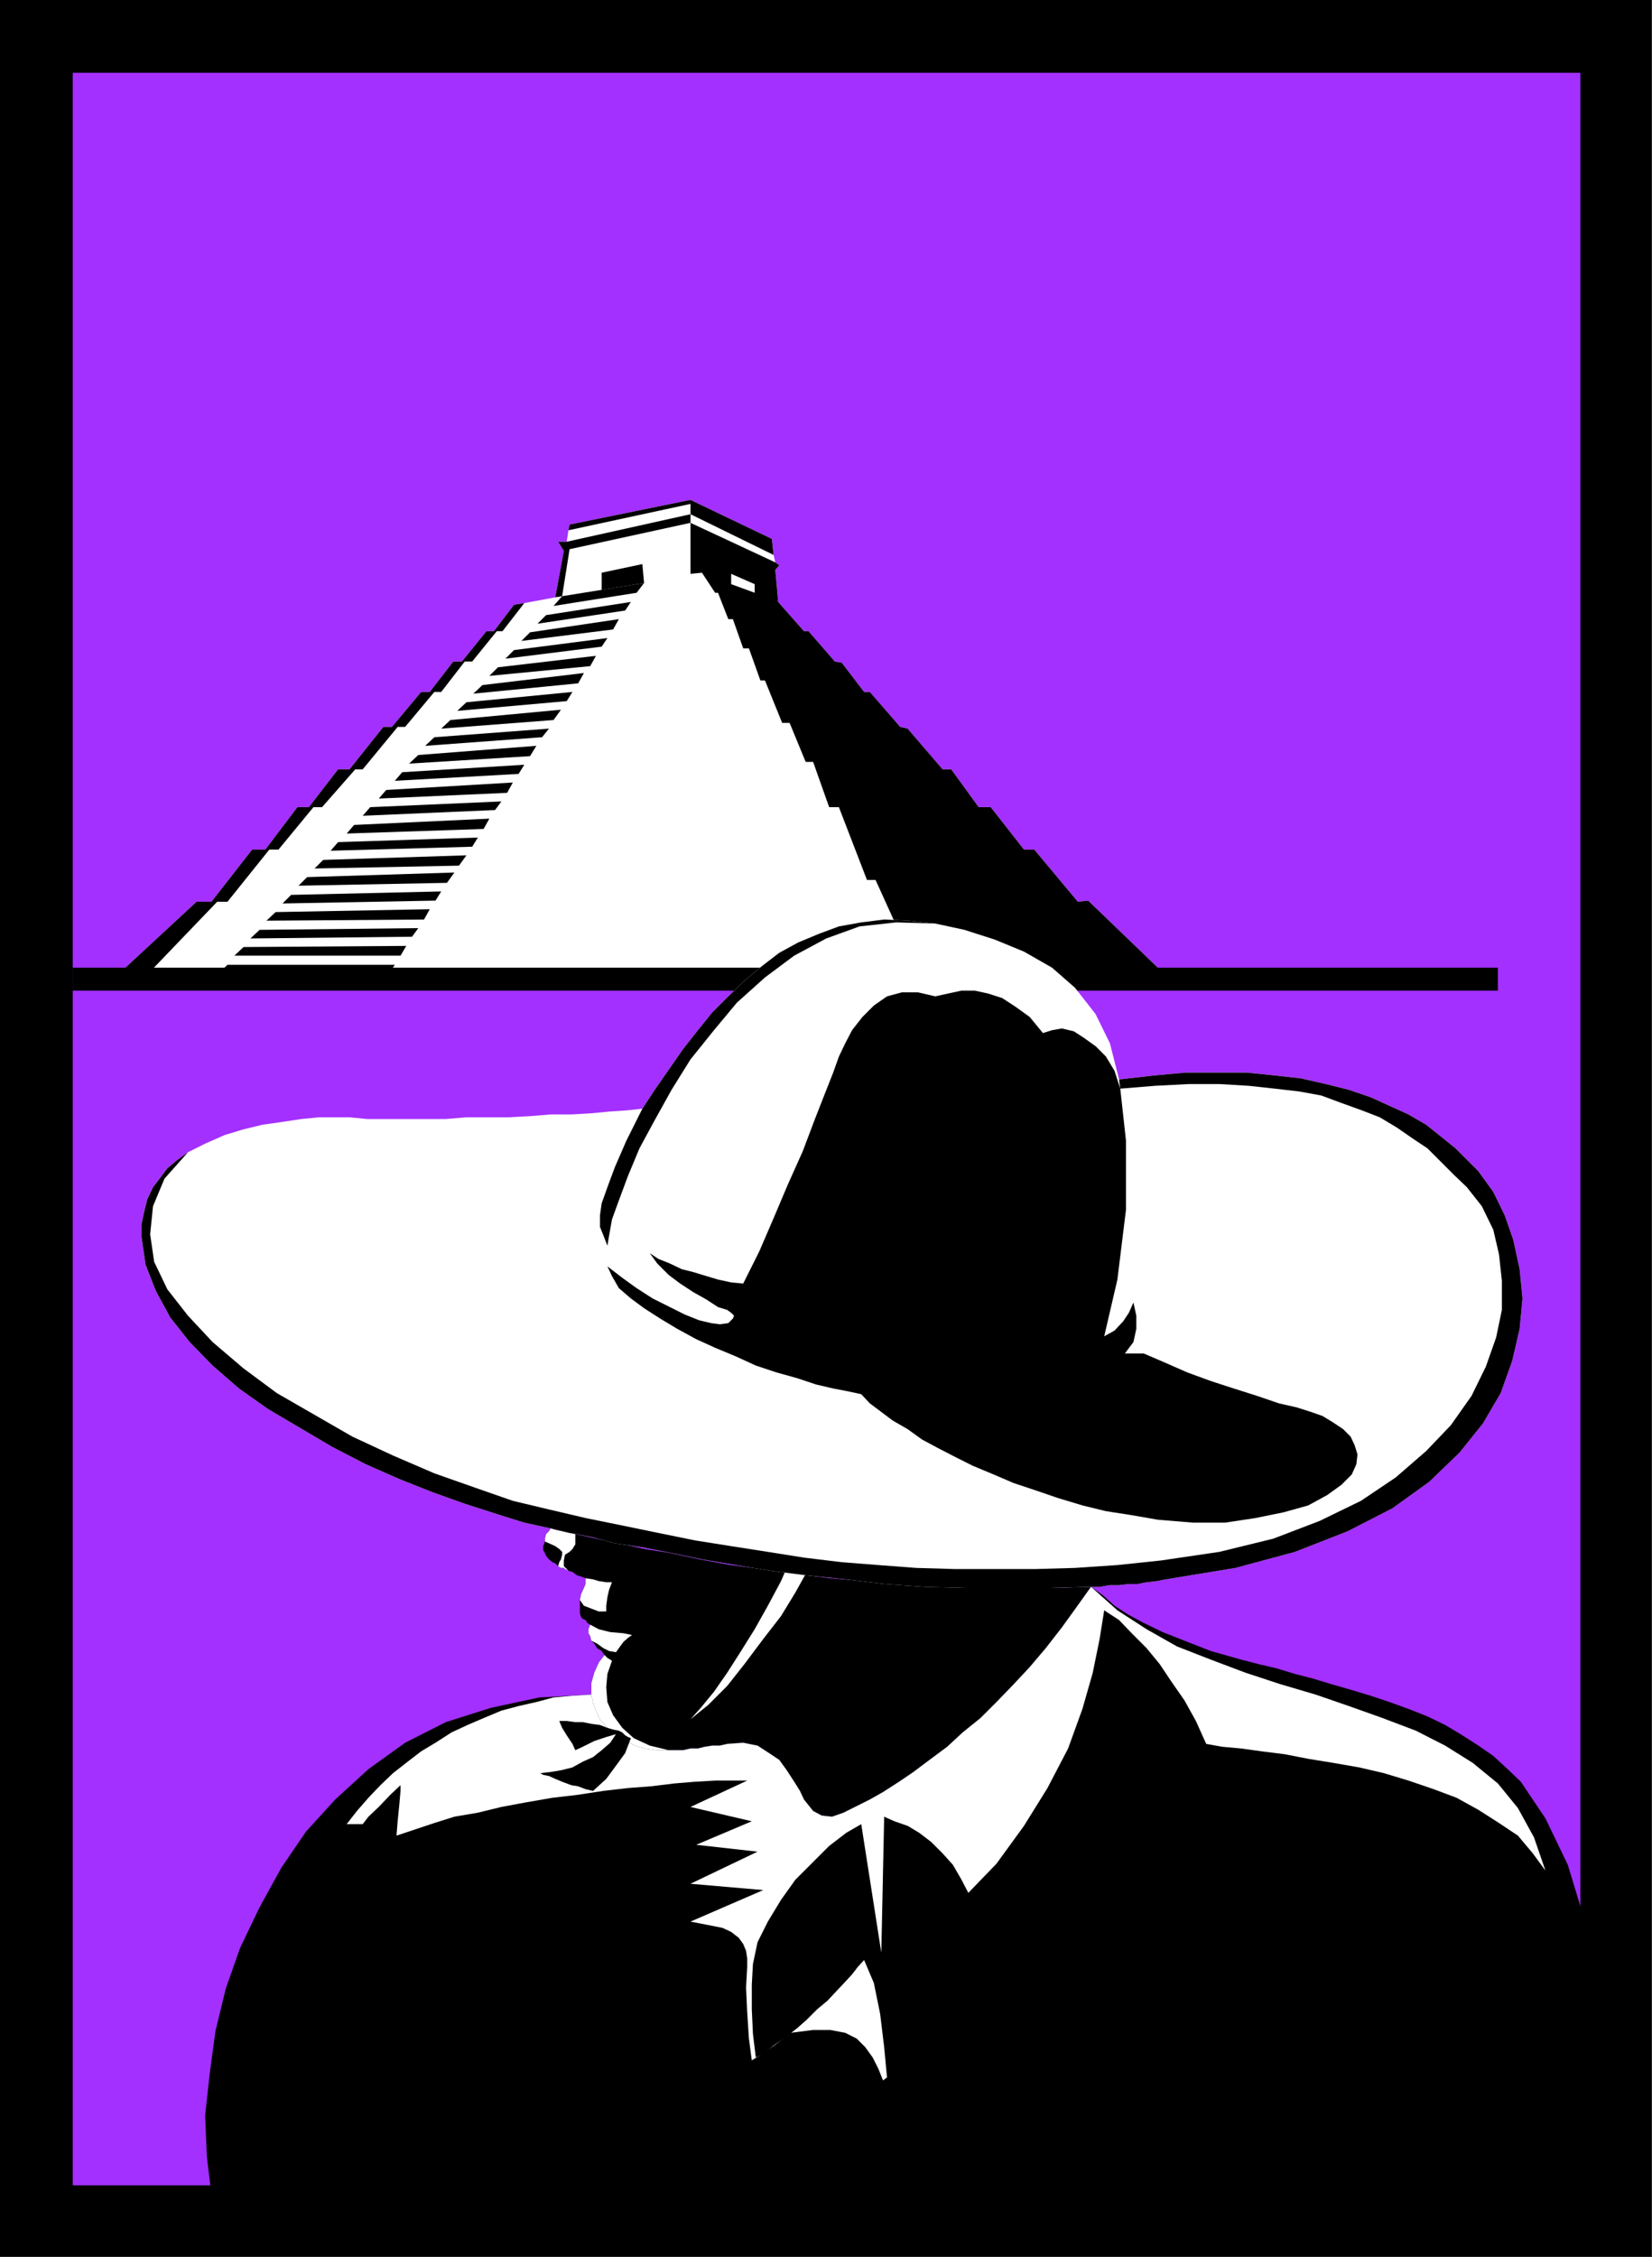 <?xml version="1.0" encoding="UTF-8" standalone="no"?>
<svg
   xmlns:ooo="http://xml.openoffice.org/svg/export"
   xmlns:dc="http://purl.org/dc/elements/1.1/"
   xmlns:cc="http://creativecommons.org/ns#"
   xmlns:rdf="http://www.w3.org/1999/02/22-rdf-syntax-ns#"
   xmlns:svg="http://www.w3.org/2000/svg"
   xmlns="http://www.w3.org/2000/svg"
   xmlns:sodipodi="http://sodipodi.sourceforge.net/DTD/sodipodi-0.dtd"
   xmlns:inkscape="http://www.inkscape.org/namespaces/inkscape"
   version="1.2"
   width="28.83mm"
   height="39.37mm"
   viewBox="0 0 2883 3937"
   preserveAspectRatio="xMidYMid"
   xml:space="preserve"
   id="svg163"
   sodipodi:docname="mexico2.svg"
   style="fill-rule:evenodd;stroke-width:28.222;stroke-linejoin:round"
   inkscape:version="0.92.5 (2060ec1f9f, 2020-04-08)"><rect x="0" y="0" width="2883" height="3937" fill="#333333" stroke="none"/><sodipodi:namedview
   pagecolor="#ffffff"
   bordercolor="#666666"
   borderopacity="1"
   objecttolerance="10"
   gridtolerance="10"
   guidetolerance="10"
   inkscape:pageopacity="0"
   inkscape:pageshadow="2"
   inkscape:window-width="664"
   inkscape:window-height="487"
   id="namedview165"
   showgrid="false"
   inkscape:zoom="0.2102413"
   inkscape:cx="54.500788"
   inkscape:cy="74.381101"
   inkscape:window-x="0"
   inkscape:window-y="0"
   inkscape:window-maximized="0"
   inkscape:current-layer="svg163" />
 <defs
   class="ClipPathGroup"
   id="defs8">
  <clipPath
   id="presentation_clip_path"
   clipPathUnits="userSpaceOnUse">
   <rect
   x="0"
   y="0"
   width="21000"
   height="29700"
   id="rect2" />
  </clipPath>
  <clipPath
   id="presentation_clip_path_shrink"
   clipPathUnits="userSpaceOnUse">
   <rect
   x="21"
   y="29"
   width="20958"
   height="29641"
   id="rect5" />
  </clipPath>
 </defs>
 <defs
   class="TextShapeIndex"
   id="defs12">
  <g
   ooo:slide="id1"
   ooo:id-list="id3"
   id="g10" />
 </defs>
 <defs
   class="EmbeddedBulletChars"
   id="defs44">
  <g
   id="bullet-char-template-57356"
   transform="matrix(4.8828125e-4,0,0,-4.8828125e-4,0,0)">
   <path
   d="M 580,1141 1163,571 580,0 -4,571 Z"
   id="path14"
   inkscape:connector-curvature="0" />
  </g>
  <g
   id="bullet-char-template-57354"
   transform="matrix(4.8828125e-4,0,0,-4.8828125e-4,0,0)">
   <path
   d="M 8,1128 H 1137 V 0 H 8 Z"
   id="path17"
   inkscape:connector-curvature="0" />
  </g>
  <g
   id="bullet-char-template-10146"
   transform="matrix(4.8828125e-4,0,0,-4.8828125e-4,0,0)">
   <path
   d="M 174,0 602,739 174,1481 1456,739 Z M 1358,739 309,1346 659,739 Z"
   id="path20"
   inkscape:connector-curvature="0" />
  </g>
  <g
   id="bullet-char-template-10132"
   transform="matrix(4.8828125e-4,0,0,-4.8828125e-4,0,0)">
   <path
   d="M 2015,739 1276,0 H 717 l 543,543 H 174 v 393 h 1086 l -543,545 h 557 z"
   id="path23"
   inkscape:connector-curvature="0" />
  </g>
  <g
   id="bullet-char-template-10007"
   transform="matrix(4.8828125e-4,0,0,-4.8828125e-4,0,0)">
   <path
   d="m 0,-2 c -7,16 -16,29 -25,39 l 381,530 c -94,256 -141,385 -141,387 0,25 13,38 40,38 9,0 21,-2 34,-5 21,4 42,12 65,25 l 27,-13 111,-251 280,301 64,-25 24,25 c 21,-10 41,-24 62,-43 C 886,937 835,863 770,784 769,783 710,716 594,584 L 774,223 c 0,-27 -21,-55 -63,-84 l 16,-20 C 717,90 699,76 672,76 641,76 570,178 457,381 L 164,-76 c -22,-34 -53,-51 -92,-51 -42,0 -63,17 -64,51 -7,9 -10,24 -10,44 0,9 1,19 2,30 z"
   id="path26"
   inkscape:connector-curvature="0" />
  </g>
  <g
   id="bullet-char-template-10004"
   transform="matrix(4.8828125e-4,0,0,-4.8828125e-4,0,0)">
   <path
   d="M 285,-33 C 182,-33 111,30 74,156 52,228 41,333 41,471 c 0,78 14,145 41,201 34,71 87,106 158,106 53,0 88,-31 106,-94 l 23,-176 c 8,-64 28,-97 59,-98 l 735,706 c 11,11 33,17 66,17 42,0 63,-15 63,-46 V 965 c 0,-36 -10,-64 -30,-84 L 442,47 C 390,-6 338,-33 285,-33 Z"
   id="path29"
   inkscape:connector-curvature="0" />
  </g>
  <g
   id="bullet-char-template-9679"
   transform="matrix(4.8828125e-4,0,0,-4.8828125e-4,0,0)">
   <path
   d="M 813,0 C 632,0 489,54 383,161 276,268 223,411 223,592 c 0,181 53,324 160,431 106,107 249,161 430,161 179,0 323,-54 432,-161 108,-107 162,-251 162,-431 0,-180 -54,-324 -162,-431 C 1136,54 992,0 813,0 Z"
   id="path32"
   inkscape:connector-curvature="0" />
  </g>
  <g
   id="bullet-char-template-8226"
   transform="matrix(4.8828125e-4,0,0,-4.8828125e-4,0,0)">
   <path
   d="m 346,457 c -73,0 -137,26 -191,78 -54,51 -81,114 -81,188 0,73 27,136 81,188 54,52 118,78 191,78 73,0 134,-26 185,-79 51,-51 77,-114 77,-187 0,-75 -25,-137 -76,-188 -50,-52 -112,-78 -186,-78 z"
   id="path35"
   inkscape:connector-curvature="0" />
  </g>
  <g
   id="bullet-char-template-8211"
   transform="matrix(4.8828125e-4,0,0,-4.8828125e-4,0,0)">
   <path
   d="M -4,459 H 1135 V 606 H -4 Z"
   id="path38"
   inkscape:connector-curvature="0" />
  </g>
  <g
   id="bullet-char-template-61548"
   transform="matrix(4.8828125e-4,0,0,-4.8828125e-4,0,0)">
   <path
   d="m 173,740 c 0,163 58,303 173,419 116,115 255,173 419,173 163,0 302,-58 418,-173 116,-116 174,-256 174,-419 0,-163 -58,-303 -174,-418 C 1067,206 928,148 765,148 601,148 462,206 346,322 231,437 173,577 173,740 Z"
   id="path41"
   inkscape:connector-curvature="0" />
  </g>
 </defs>
 <g
   id="g49"
   transform="translate(-9058,-12881)">
  <g
   id="id2"
   class="Master_Slide">
   <g
   id="bg-id2"
   class="Background" />
   <g
   id="bo-id2"
   class="BackgroundObjects" />
  </g>
 </g>
 <g
   class="SlideGroup"
   id="g161"
   transform="translate(-9058,-12881)">
  <g
   id="g159">
   <g
   id="container-id1">
    <g
   id="id1"
   class="Slide"
   clip-path="url(#presentation_clip_path)">
     <g
   class="Page"
   id="g155">
      <g
   class="Graphic"
   id="g153">
       <g
   id="id3">
        <rect
   class="BoundingBox"
   x="9058"
   y="12881"
   width="2883"
   height="3937"
   id="rect51"
   style="fill:none;stroke:none" />
        <defs
   id="defs56">
         <clipPath
   id="clip_path_1"
   clipPathUnits="userSpaceOnUse">
          <path
   d="m 9058,12881 h 2882 v 3936 H 9058 Z"
   id="path53"
   inkscape:connector-curvature="0" />
         </clipPath>
        </defs>
        <g
   clip-path="url(#clip_path_1)"
   id="g150">
         <path
   d="M 11941,16818 V 12881 H 9058 v 3937 z"
   id="path58"
   inkscape:connector-curvature="0"
   style="fill:#000000;stroke:none" />
         <path
   d="M 11816,16693 V 13008 H 9185 v 3685 z"
   id="path60"
   inkscape:connector-curvature="0"
   style="fill:#a330ff;stroke:none" />
         <path
   d="m 10411,13875 5,56 45,51 h 8 l 46,53 12,2 39,51 h 10 l 53,61 13,3 61,71 h 15 l 48,66 h 21 l 58,74 h 18 l 76,91 18,-2 132,127 h -429 -1343 -51 l 135,-125 h 26 l 71,-91 h 23 l 56,-74 h 20 l 51,-66 h 20 l 59,-74 h 15 l 51,-61 h 15 l 41,-53 h 15 l 43,-53 h 13 l 35,-46 18,-3 54,-10 15,-81 -10,-16 h 15 l 3,-20 2,-10 211,-43 142,68 3,28 3,13 7,5 z"
   id="path62"
   inkscape:connector-curvature="0"
   style="fill:#ffffff;stroke:none" />
         <path
   d="m 10263,13753 -211,43 -2,10 213,-46 z"
   id="path64"
   inkscape:connector-curvature="0"
   style="fill:#000000;stroke:none" />
         <path
   d="m 10182,13898 -74,12 v -30 l 71,-15 z"
   id="path66"
   inkscape:connector-curvature="0"
   style="fill:#000000;stroke:none" />
         <path
   d="m 9973,13933 -18,3 -35,46 h -13 l -43,53 h -15 l -41,53 h -15 l -51,61 h -15 l -59,74 h -20 l -51,66 h -20 l -56,74 h -23 l -71,91 h -26 l -135,125 h 51 l 120,-125 h 18 l 73,-91 h 16 l 61,-74 h 15 l 58,-66 h 13 l 61,-74 h 13 l 51,-61 h 12 l 41,-53 h 13 l 43,-53 h 10 z"
   id="path68"
   inkscape:connector-curvature="0"
   style="fill:#000000;stroke:none" />
         <path
   d="m 10263,13778 -216,48 h -15 l 10,16 -15,81 12,-2 13,-82 211,-46 v 89 l 20,-2 23,35 h 5 l 18,46 h 8 l 18,51 h 10 l 20,56 h 8 l 30,74 h 13 l 28,68 h 13 l 28,79 h 17 l 49,127 h 15 l 74,163 h 429 l -132,-127 -18,2 -76,-91 h -18 l -58,-74 h -21 l -48,-66 h -15 l -61,-71 -13,-3 -53,-61 h -10 l -39,-51 -12,-2 -46,-53 h -8 l -45,-51 -5,-56 7,-8 -7,-5 -148,-69 z"
   id="path70"
   inkscape:connector-curvature="0"
   style="fill:#000000;stroke:none" />
         <path
   d="m 10024,13938 145,-23 13,-17 -143,23 z"
   id="path72"
   inkscape:connector-curvature="0"
   style="fill:#000000;stroke:none" />
         <path
   d="m 10149,13946 -153,23 15,-15 148,-23 z"
   id="path74"
   inkscape:connector-curvature="0"
   style="fill:#000000;stroke:none" />
         <path
   d="m 10128,13979 -160,20 15,-15 155,-23 z"
   id="path76"
   inkscape:connector-curvature="0"
   style="fill:#000000;stroke:none" />
         <path
   d="m 10108,14009 -168,21 15,-15 163,-21 z"
   id="path78"
   inkscape:connector-curvature="0"
   style="fill:#000000;stroke:none" />
         <path
   d="m 10088,14043 -176,17 15,-15 171,-20 z"
   id="path80"
   inkscape:connector-curvature="0"
   style="fill:#000000;stroke:none" />
         <path
   d="m 10067,14073 -183,18 16,-15 177,-21 z"
   id="path82"
   inkscape:connector-curvature="0"
   style="fill:#000000;stroke:none" />
         <path
   d="m 10047,14104 -191,17 16,-15 185,-18 z"
   id="path84"
   inkscape:connector-curvature="0"
   style="fill:#000000;stroke:none" />
         <path
   d="m 10024,14137 -196,15 16,-15 193,-18 z"
   id="path86"
   inkscape:connector-curvature="0"
   style="fill:#000000;stroke:none" />
         <path
   d="m 10004,14167 -204,15 16,-15 200,-15 z"
   id="path88"
   inkscape:connector-curvature="0"
   style="fill:#000000;stroke:none" />
         <path
   d="m 9983,14200 -211,13 16,-15 206,-16 z"
   id="path90"
   inkscape:connector-curvature="0"
   style="fill:#000000;stroke:none" />
         <path
   d="m 9963,14231 -216,12 13,-15 213,-13 z"
   id="path92"
   inkscape:connector-curvature="0"
   style="fill:#000000;stroke:none" />
         <path
   d="m 9943,14264 -224,10 13,-15 221,-13 z"
   id="path94"
   inkscape:connector-curvature="0"
   style="fill:#000000;stroke:none" />
         <path
   d="m 9922,14294 -231,10 13,-15 229,-10 z"
   id="path96"
   inkscape:connector-curvature="0"
   style="fill:#000000;stroke:none" />
         <path
   d="m 9902,14327 -239,8 13,-15 236,-11 z"
   id="path98"
   inkscape:connector-curvature="0"
   style="fill:#000000;stroke:none" />
         <path
   d="m 9882,14358 -247,7 13,-15 244,-8 z"
   id="path100"
   inkscape:connector-curvature="0"
   style="fill:#000000;stroke:none" />
         <path
   d="m 9859,14391 -252,5 15,-15 250,-8 z"
   id="path102"
   inkscape:connector-curvature="0"
   style="fill:#000000;stroke:none" />
         <path
   d="m 9838,14421 -259,5 15,-15 257,-8 z"
   id="path104"
   inkscape:connector-curvature="0"
   style="fill:#000000;stroke:none" />
         <path
   d="m 9818,14452 -267,5 15,-15 262,-6 z"
   id="path106"
   inkscape:connector-curvature="0"
   style="fill:#000000;stroke:none" />
         <path
   d="m 9798,14485 -275,2 16,-15 269,-5 z"
   id="path108"
   inkscape:connector-curvature="0"
   style="fill:#000000;stroke:none" />
         <path
   d="m 9777,14515 -282,3 16,-15 277,-3 z"
   id="path110"
   inkscape:connector-curvature="0"
   style="fill:#000000;stroke:none" />
         <path
   d="m 9757,14548 h -290 l 16,-15 284,-2 z"
   id="path112"
   inkscape:connector-curvature="0"
   style="fill:#000000;stroke:none" />
         <path
   d="m 9439,14579 h 298 l 10,-15 h -292 z"
   id="path114"
   inkscape:connector-curvature="0"
   style="fill:#000000;stroke:none" />
         <path
   d="m 10263,13753 142,68 3,28 -145,-71 v -18 z"
   id="path116"
   inkscape:connector-curvature="0"
   style="fill:#000000;stroke:none" />
         <path
   d="m 10334,13900 v -18 l 41,18 v 15 z"
   id="path118"
   inkscape:connector-curvature="0"
   style="fill:#ffffff;stroke:none" />
         <path
   d="m 11672,14609 v -40 H 9185 v 40 z"
   id="path120"
   inkscape:connector-curvature="0"
   style="fill:#000000;stroke:none" />
         <path
   d="m 10327,15923 -13,3 h -13 l -13,2 -12,3 h -13 l -13,3 h -12 -13 -20 l -21,-3 -18,-5 -15,-8 -5,-2 -5,-3 -5,-5 -5,-2 -3,-3 -5,-3 -2,-2 -3,-3 -13,-15 -7,-15 -5,-13 -3,-15 v -20 l 5,-18 8,-18 10,-13 -5,-7 -8,-5 -5,-8 -5,-5 -2,-8 -3,-5 v -7 l 3,-8 -5,-3 -3,-5 -5,-2 -3,-3 -2,-7 v -8 -8 -7 l 2,-10 5,-11 3,-7 v -10 l -8,-3 -7,-2 -8,-6 -7,-2 -6,-3 -2,-2 h -5 l -5,-3 -5,-5 -5,-2 -6,-5 -5,-6 -2,-5 -3,-5 v -7 l 3,-8 v -5 l 2,-8 5,-5 3,-5 10,3 10,2 13,3 10,2 36,8 40,8 44,10 45,7 51,11 54,10 56,7 56,8 61,8 61,5 63,5 66,5 66,2 h 66 67 l 68,-2 -25,35 -26,36 -28,36 -28,33 -28,30 -30,31 -28,28 -31,25 -27,25 -31,23 -28,21 -25,17 -28,18 -23,13 -26,13 -20,10 -20,7 -18,-2 -15,-8 -16,-20 -7,-15 -10,-16 -13,-20 -13,-18 -18,-12 -20,-13 -25,-5 z"
   id="path122"
   inkscape:connector-curvature="0"
   style="fill:#000000;stroke:none" />
         <path
   d="m 10090,15837 3,15 5,13 7,15 13,15 3,3 2,2 5,3 3,3 5,2 5,5 5,3 5,2 15,8 18,5 21,3 h 20 13 12 l 13,-3 h 13 l 12,-3 13,-2 h 13 l 13,-3 28,-2 25,5 20,13 18,12 13,18 13,20 10,16 7,15 16,20 15,8 18,2 20,-7 20,-10 26,-13 23,-13 28,-18 25,-17 28,-21 31,-23 27,-25 31,-25 28,-28 30,-31 28,-30 28,-33 28,-36 26,-36 25,-35 21,15 20,18 23,15 28,15 33,16 38,15 46,18 53,15 31,8 30,7 33,10 31,8 33,10 35,10 33,10 33,11 33,12 33,13 31,15 30,18 28,18 26,18 25,23 23,22 43,64 39,81 28,92 20,101 13,105 2,99 -8,94 -15,84 H 9427 l -8,-66 -3,-72 8,-73 10,-74 18,-74 25,-71 34,-71 38,-69 43,-63 51,-56 58,-53 64,-46 71,-36 79,-25 84,-18 z"
   id="path124"
   inkscape:connector-curvature="0"
   style="fill:#000000;stroke:none" />
         <path
   d="m 10090,15837 3,15 5,13 7,15 13,15 3,3 2,2 5,3 3,3 5,2 5,5 5,3 5,2 15,8 18,5 21,3 h 20 13 12 l 13,-3 h 13 l 12,-3 13,-2 h 13 l 13,-3 28,-2 25,5 20,13 18,12 13,18 13,20 10,16 7,15 16,20 15,8 18,2 20,-7 20,-10 26,-13 23,-13 28,-18 25,-17 28,-21 31,-23 27,-25 31,-25 28,-28 30,-31 28,-30 28,-33 28,-36 26,-36 25,-35 46,41 51,33 53,30 59,23 61,23 61,20 61,18 58,20 59,21 58,22 51,26 48,30 44,36 35,43 28,51 20,58 -22,-30 -26,-31 -33,-22 -36,-23 -38,-21 -40,-15 -44,-15 -43,-13 -43,-10 -46,-8 -43,-7 -41,-8 -40,-5 -36,-5 -33,-3 -28,-5 -18,-40 -20,-36 -23,-33 -20,-30 -23,-28 -26,-26 -22,-23 -26,-17 -8,50 -12,59 -18,63 -25,69 -36,69 -41,66 -48,66 -56,58 8,38 -5,44 -11,48 -17,46 -23,45 -28,41 -33,33 -33,25 -8,-20 -10,-20 -13,-18 -15,-15 -20,-10 -26,-5 h -30 l -39,5 -22,17 -18,13 -15,10 -13,8 -5,-38 -3,-46 -2,-43 2,-36 v -15 l -2,-13 -5,-12 -8,-11 -13,-10 -15,-7 -25,-5 -31,-6 127,-55 -127,-11 117,-56 -107,-12 97,-41 -107,-25 99,-46 h -25 -31 l -35,2 -36,3 -41,5 -40,3 -43,5 -46,7 -43,5 -46,8 -43,8 -41,10 -41,7 -35,11 -36,12 -30,10 2,-25 3,-30 2,-23 v -10 l -18,17 -20,21 -18,17 -10,13 h -28 l 18,-23 20,-23 21,-22 22,-21 23,-18 26,-20 25,-15 28,-18 28,-13 28,-12 31,-13 30,-8 31,-7 30,-8 33,-3 z"
   id="path126"
   inkscape:connector-curvature="0"
   style="fill:#ffffff;stroke:none" />
         <path
   d="m 10070,15672 2,-10 5,-11 3,-7 v -10 l 13,2 10,3 13,2 h 10 l -5,13 -3,13 -2,15 v 10 h -13 l -13,-5 -13,-5 z"
   id="path128"
   inkscape:connector-curvature="0"
   style="fill:#ffffff;stroke:none" />
         <path
   d="m 10090,15743 -2,-8 -3,-5 v -7 l 3,-8 15,8 20,5 23,2 15,3 -7,5 -8,7 -8,11 -5,7 -12,-2 -10,-5 -11,-8 z"
   id="path130"
   inkscape:connector-curvature="0"
   style="fill:#ffffff;stroke:none" />
         <path
   d="m 10039,15588 v 5 l -2,8 -3,5 -2,7 5,3 h 5 l 2,2 6,3 -8,-8 v -10 l 2,-10 8,-5 5,-5 5,-8 v -7 -11 l -10,-2 -13,-3 -10,-2 -10,-3 -3,5 -5,5 -2,8 v 5 l 7,3 11,5 7,5 z"
   id="path132"
   inkscape:connector-curvature="0"
   style="fill:#ffffff;stroke:none" />
         <path
   d="m 10118,15895 3,3 2,2 5,3 3,3 5,2 5,5 5,3 5,2 15,8 18,5 21,3 h 20 l -33,-8 -28,-13 -20,-18 -16,-22 -10,-23 -2,-26 2,-23 8,-23 -3,-2 -5,-3 -2,-2 -3,-3 -10,13 -8,18 -5,18 v 20 l 3,15 5,13 7,15 z"
   id="path134"
   inkscape:connector-curvature="0"
   style="fill:#ffffff;stroke:none" />
         <path
   d="m 10962,15649 h 15 l 18,-3 h 16 l 17,-2 h 16 l 15,-3 18,-2 15,-3 122,-20 104,-28 92,-36 78,-40 64,-46 53,-51 41,-51 31,-53 20,-56 13,-56 5,-53 -5,-51 -11,-51 -15,-43 -20,-41 -26,-36 -20,-20 -20,-20 -26,-21 -25,-20 -31,-18 -33,-15 -33,-15 -38,-13 -40,-10 -44,-10 -45,-5 -49,-5 h -51 -56 l -55,5 -61,7 -16,-63 -25,-51 -36,-46 -40,-35 -49,-28 -51,-21 -53,-17 -51,-11 -46,-5 -43,-2 -40,5 -39,7 -35,13 -36,15 -33,18 -30,23 -31,26 -28,27 -28,28 -25,31 -26,33 -25,36 -23,33 -23,35 -28,3 -30,2 -31,3 -35,2 h -36 l -36,3 -38,2 h -35 -38 l -36,3 h -38 -33 -36 -30 l -31,-3 h -25 -28 l -31,3 -33,5 -35,5 -33,8 -33,10 -34,15 -30,15 -18,13 -18,15 -12,16 -13,17 -10,21 -5,20 -5,23 v 23 l 7,48 18,46 25,46 34,43 40,41 46,40 51,36 56,33 56,33 58,30 59,26 58,23 56,20 56,18 48,15 46,10 33,8 38,7 41,11 48,7 51,10 53,11 59,10 61,10 63,8 69,7 66,8 71,5 72,2 h 71 73 z"
   id="path136"
   inkscape:connector-curvature="0"
   style="fill:#ffffff;stroke:none" />
         <path
   d="m 10441,15593 -20,46 -23,43 -23,41 -25,40 -23,36 -23,33 -23,28 -18,20 31,-25 33,-33 30,-38 33,-44 31,-40 25,-41 20,-36 16,-25 z"
   id="path138"
   inkscape:connector-curvature="0"
   style="fill:#ffffff;stroke:none" />
         <path
   d="m 10179,14815 23,-35 23,-33 25,-36 26,-33 25,-31 28,-28 28,-27 31,-26 30,-23 33,-18 36,-15 35,-13 39,-7 40,-5 43,2 46,5 -68,-2 -64,7 -58,21 -56,30 -51,38 -49,44 -40,48 -41,51 -33,53 -30,54 -26,48 -20,48 -16,43 -12,33 -5,28 -3,18 -7,-18 -6,-15 v -20 l 3,-21 10,-28 13,-35 20,-46 z"
   id="path140"
   inkscape:connector-curvature="0"
   style="fill:#000000;stroke:none" />
         <path
   d="m 9386,14891 -18,13 -18,15 -12,16 -13,17 -10,21 -5,20 -5,23 v 23 l 7,48 18,46 25,46 34,43 40,41 46,40 51,36 56,33 56,33 58,30 59,26 58,23 56,20 56,18 48,15 46,10 33,8 38,7 41,11 48,7 51,10 53,11 59,10 61,10 63,8 69,7 66,8 71,5 72,2 h 71 73 l 74,-2 h 15 l 18,-3 h 16 l 17,-2 h 16 l 15,-3 18,-2 15,-3 122,-20 104,-28 92,-36 78,-40 64,-46 53,-51 41,-51 31,-53 20,-56 13,-56 5,-53 -5,-51 -11,-51 -15,-43 -20,-41 -26,-36 -20,-20 -20,-20 -26,-21 -25,-20 -31,-18 -33,-15 -33,-15 -38,-13 -40,-10 -44,-10 -45,-5 -49,-5 h -51 -56 l -55,5 -61,7 2,16 61,-5 59,-3 h 53 l 51,3 46,5 43,5 38,7 35,13 36,13 31,12 30,18 26,18 27,18 23,23 23,23 23,22 26,33 20,41 10,43 5,46 v 51 l -10,48 -18,51 -25,51 -36,51 -43,45 -53,46 -61,41 -72,35 -81,31 -94,23 -102,15 -76,8 -74,5 -71,2 h -69 -68 l -69,-2 -66,-5 -64,-5 -66,-8 -63,-10 -64,-10 -63,-10 -64,-13 -63,-13 -64,-13 -64,-15 -63,-15 -66,-23 -71,-25 -72,-31 -71,-33 -66,-38 -66,-38 -58,-43 -54,-46 -43,-46 -36,-46 -23,-48 -7,-48 5,-49 20,-48 z"
   id="path142"
   inkscape:connector-curvature="0"
   style="fill:#000000;stroke:none" />
         <path
   d="m 10192,15067 15,10 20,8 21,10 20,5 23,7 20,6 23,5 21,2 28,-56 25,-58 25,-59 26,-58 20,-53 18,-46 15,-38 10,-28 11,-23 12,-23 18,-23 20,-20 23,-16 26,-7 h 28 l 30,7 23,-5 23,-5 h 23 l 23,5 25,8 23,15 25,18 23,28 16,-5 17,-3 21,5 17,11 21,15 18,18 15,25 10,31 10,91 v 120 l -15,122 -23,99 18,-10 15,-16 10,-15 8,-18 5,23 v 23 l -5,23 -15,20 h 10 10 10 3 l 35,15 41,18 41,15 40,13 41,13 38,13 31,7 25,8 20,7 18,11 18,12 13,13 7,15 5,16 -2,17 -8,18 -18,18 -25,18 -33,18 -43,12 -49,10 -53,8 h -56 l -61,-5 -46,-8 -45,-7 -41,-10 -43,-13 -38,-13 -39,-13 -35,-15 -36,-15 -30,-15 -31,-16 -28,-15 -25,-18 -26,-15 -20,-15 -20,-15 -15,-16 -23,-5 -26,-5 -30,-7 -33,-11 -36,-10 -36,-12 -35,-16 -36,-15 -33,-15 -33,-18 -30,-18 -28,-18 -23,-17 -21,-18 -12,-21 -8,-17 26,20 25,18 28,18 30,15 26,13 25,10 21,5 15,2 15,-2 8,-8 2,-5 -5,-5 -7,-5 -16,-5 -20,-13 -23,-13 -23,-15 -20,-15 -20,-20 z"
   id="path144"
   inkscape:connector-curvature="0"
   style="fill:#000000;stroke:none" />
         <path
   d="m 10138,15900 6,3 5,5 5,3 5,2 -10,26 -16,22 -17,23 -23,21 -13,-3 -13,-5 -12,-2 -16,-6 -12,-5 -11,-5 -10,-2 -5,-3 18,-2 18,-3 20,-5 18,-10 18,-8 15,-12 15,-13 10,-15 -17,5 -21,7 -20,10 -13,6 -5,-11 -10,-15 -8,-13 -5,-12 h 13 l 15,2 h 13 l 15,3 15,2 13,5 10,3 z"
   id="path146"
   inkscape:connector-curvature="0"
   style="fill:#000000;stroke:none" />
         <path
   d="m 10372,16307 -2,36 v 43 l 2,43 5,41 16,-8 15,-13 18,-12 23,-18 17,-15 18,-18 18,-15 15,-16 16,-17 12,-13 10,-13 11,-12 17,40 11,54 7,58 5,53 36,-25 30,-33 28,-43 26,-43 18,-49 10,-46 2,-43 -7,-38 -13,-25 -15,-26 -18,-20 -20,-20 -21,-16 -20,-12 -23,-8 -18,-8 -5,237 -35,-224 -26,15 -30,23 -28,28 -31,31 -25,35 -23,38 -18,36 z"
   id="path148"
   inkscape:connector-curvature="0"
   style="fill:#000000;stroke:none" />
        </g>
       </g>
      </g>
     </g>
    </g>
   </g>
  </g>
 </g>
</svg>